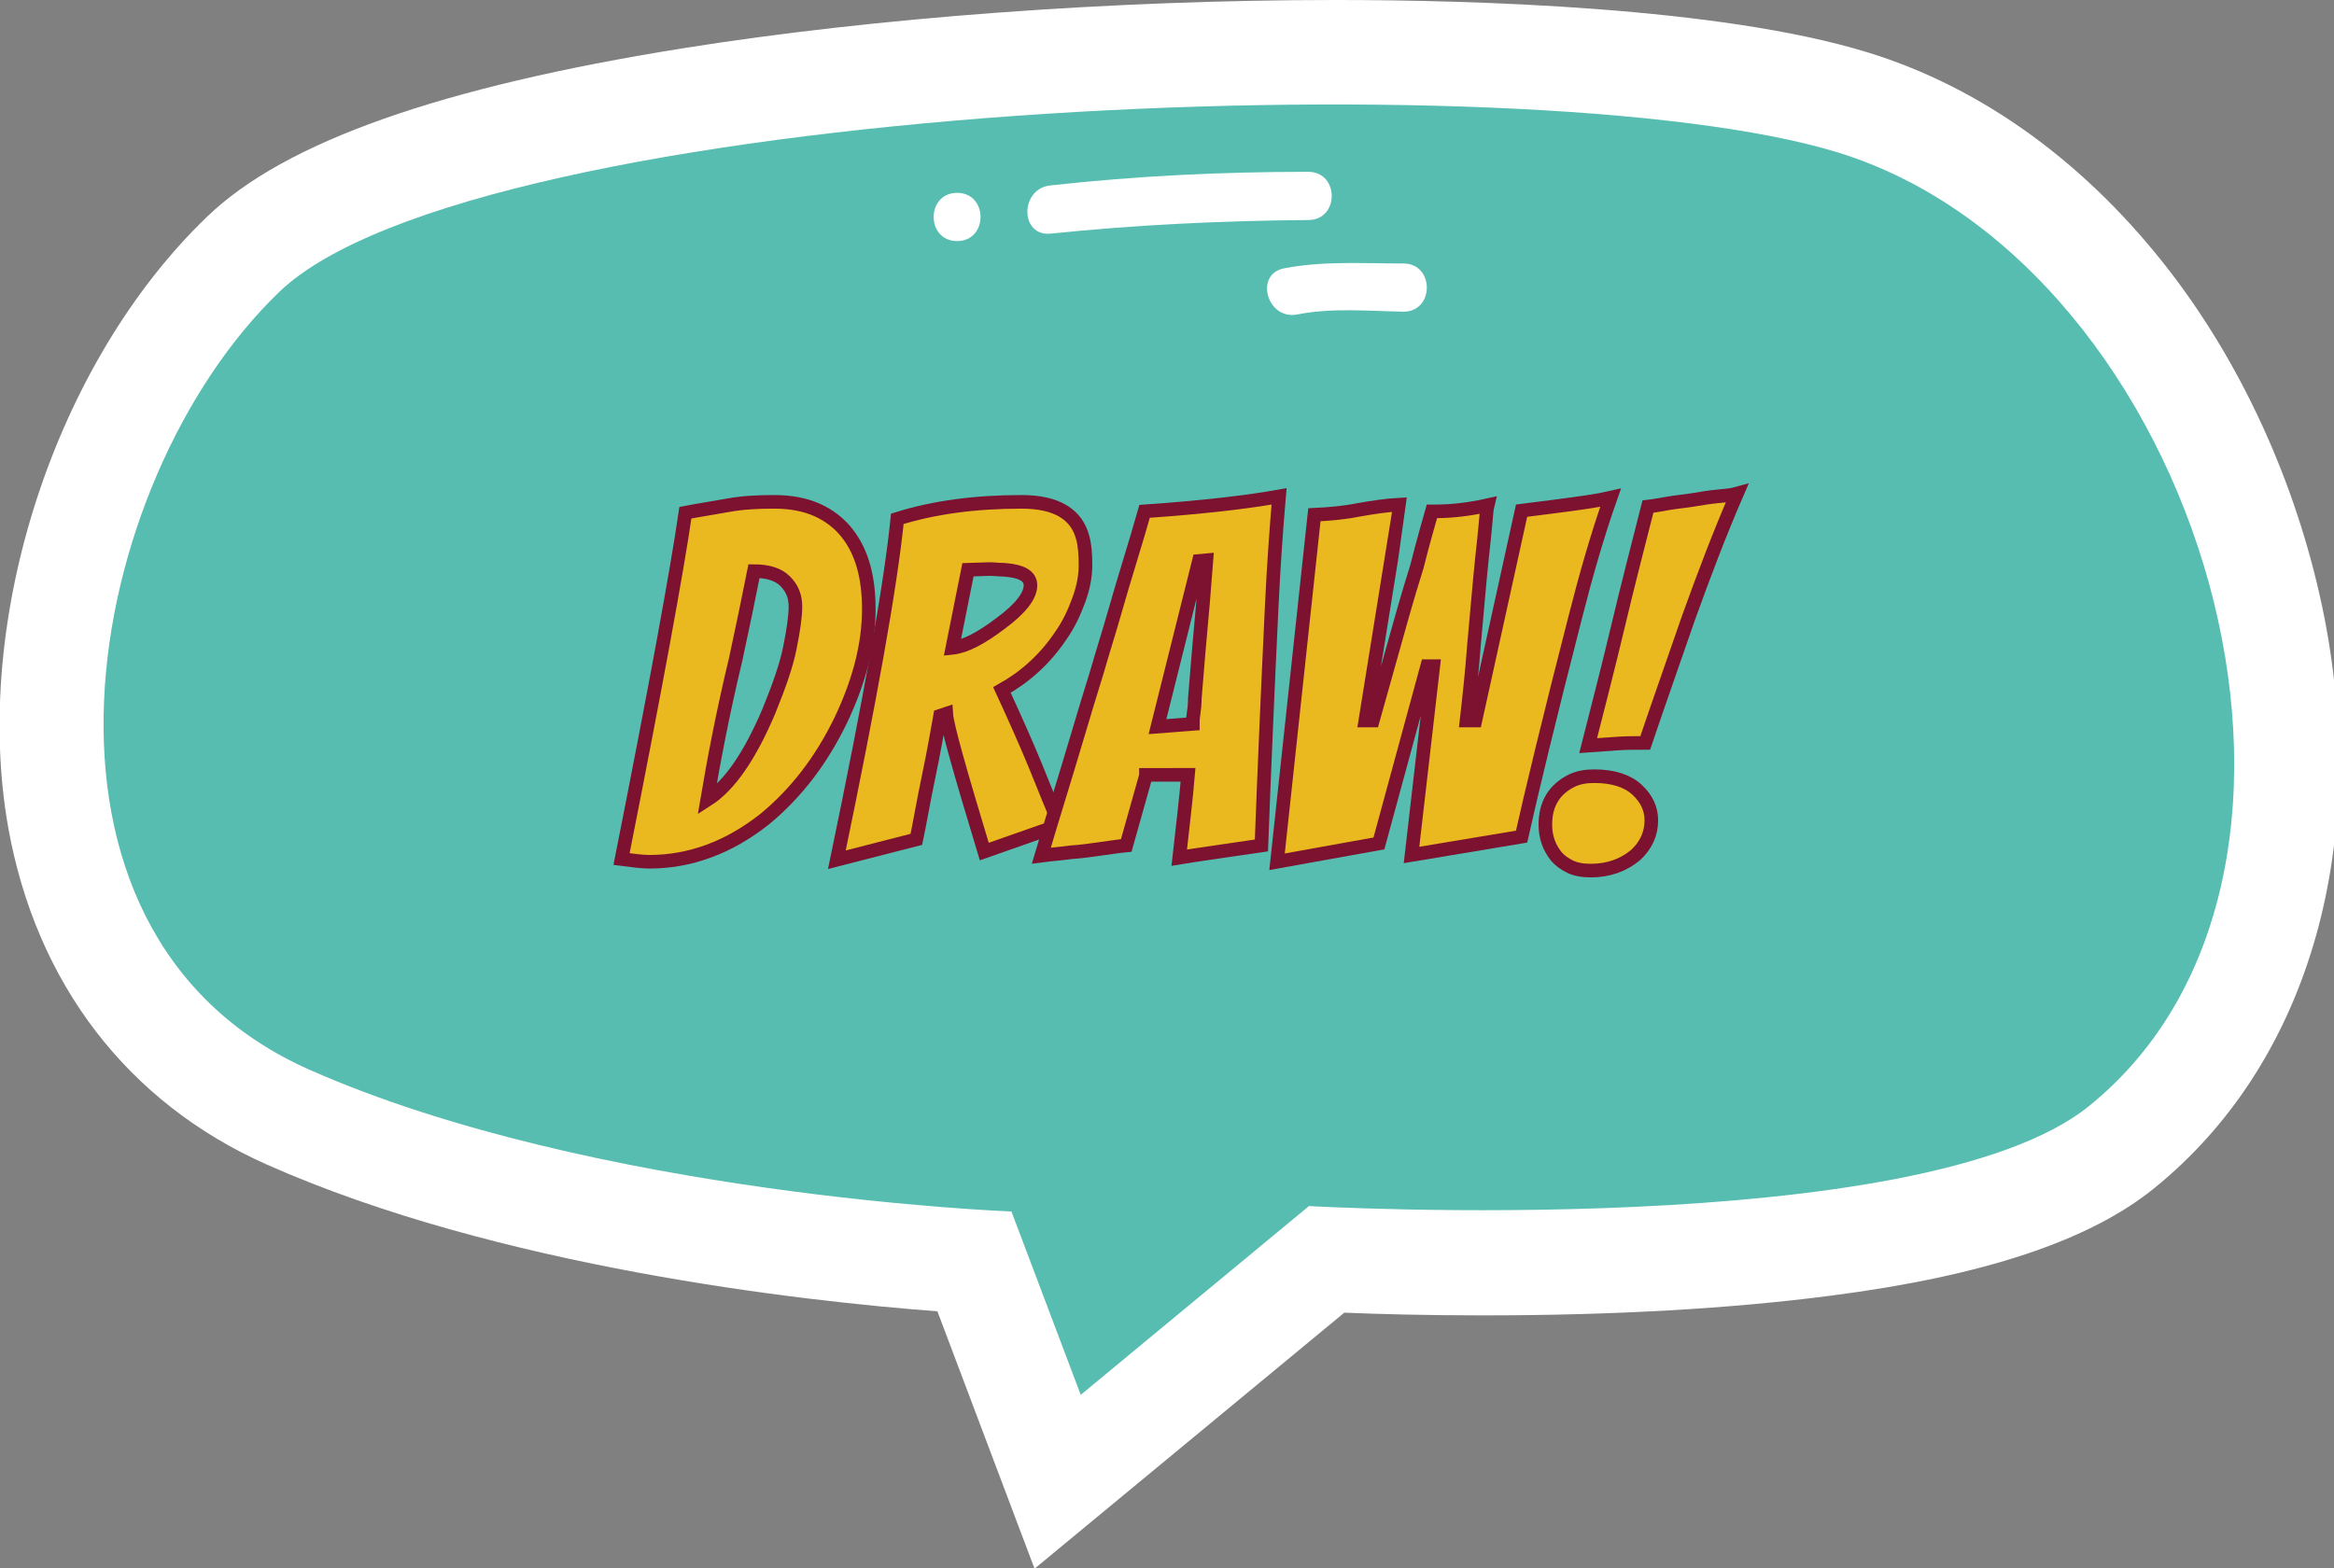 <?xml version="1.0" encoding="utf-8"?>
<!-- Generator: Adobe Illustrator 25.4.1, SVG Export Plug-In . SVG Version: 6.00 Build 0)  -->
<svg version="1.1" id="Layer_1" xmlns="http://www.w3.org/2000/svg" xmlns:xlink="http://www.w3.org/1999/xlink" x="0px" y="0px"
	 viewBox="0 0 343.6 230.9" style="enable-background:new 0 0 343.6 230.9;" xml:space="preserve">
<rect x="0" y="0" width="343.6" height="230.9" fill="#808080" stroke="none"/>
<style type="text/css">
	.st0{fill:#FFFFFF;}
	.st1{fill:#56BDB0;}
	.st2{fill:#EAB81F;stroke:#7C1130;stroke-width:2;stroke-miterlimit:10;}
</style>
<g>
	<path class="st0" d="M138,193.1c-19.9-1.5-64.7-6.5-98.7-21.6c-20.5-9.1-34-26.7-38.1-49.7c-5.4-30.6,6.9-68.4,29.3-89.9
		c11.4-11,34.4-19.1,70.1-24.8c28.2-4.5,63.2-7.1,96-7.1c19.9,0,56.5,1,78.3,7.7c17,5.2,32.5,16.5,44.8,32.6
		c11,14.4,18.9,32.4,22.5,50.7c6.7,34.5-2.7,65.9-25.1,84c-9.5,7.7-25.1,12.9-47.6,15.8c-14.6,1.9-31.8,2.9-51.2,2.9c0,0,0,0,0,0
		c-8.5,0-15.6-0.2-20.4-0.4l-45.6,37.7L138,193.1z"/>
	<g>
		<path class="st1" d="M270.4,22.4C224.9,8.5,70,15.2,41.1,43c-28.9,27.8-41.3,94.2,4.4,114.5c42,18.6,103.4,20.9,103.4,20.9
			l10.2,27l33.6-27.8c0,0,90.1,5.2,114.8-14.7C350.4,128.3,324.1,38.8,270.4,22.4z"/>
		<g>
			<path class="st0" d="M154.7,34.4c12.6-1.3,25.2-1.9,37.9-2c4.6,0,4.6-7.1,0-7.1c-12.7,0-25.3,0.6-37.9,2
				C150.1,27.7,150.1,34.9,154.7,34.4L154.7,34.4z"/>
		</g>
		<g>
			<path class="st0" d="M140.9,35.5c4.6,0,4.6-7.1,0-7.1C136.3,28.4,136.3,35.5,140.9,35.5L140.9,35.5z"/>
		</g>
		<g>
			<path class="st0" d="M191,46.3c5.1-1,10.4-0.5,15.6-0.4c4.6,0,4.6-7.1,0-7.1c-5.9,0-11.7-0.4-17.5,0.7
				C184.6,40.3,186.5,47.2,191,46.3L191,46.3z"/>
		</g>
		<g>
			<path class="st2" d="M91.5,126.5c5.1-25.7,8.2-42.7,9.4-51c2.1-0.4,4.1-0.7,6.3-1.1s4.4-0.5,6.8-0.5c2.4,0,4.5,0.4,6.3,1.2
				c1.8,0.8,3.3,2,4.4,3.4c2.2,2.8,3.2,6.5,3.2,11.2c0,5.2-1.4,10.6-4.1,16.3c-2.9,6-6.6,10.8-11.2,14.6c-5.3,4.2-11,6.3-17,6.3
				C94.5,126.9,93.1,126.7,91.5,126.5z M104.1,117.8c3.3-2.1,6.3-6.5,9.1-13.1c1.5-3.7,2.6-6.8,3.1-9.4c0.5-2.5,0.8-4.5,0.8-6
				c0-1.5-0.5-2.7-1.5-3.7c-1-1-2.5-1.5-4.6-1.5c-0.8,4-1.7,8.4-2.7,13C106.4,105,105.1,111.9,104.1,117.8z"/>
			<path class="st2" d="M144.9,125.4c-3.6-11.9-5.5-18.6-5.6-20.3l-0.9,0.3c-0.4,2.2-0.9,5.2-1.7,9c-0.8,3.8-1.3,6.9-1.8,9.2
				l-11.7,3c4.9-23.6,7.9-40.3,8.9-50.2c5.4-1.7,11.5-2.5,18.3-2.5c5.1,0,8.1,1.8,9,5.3c0.3,1.1,0.4,2.4,0.4,4c0,1.6-0.3,3.3-1,5.2
				c-0.7,1.9-1.5,3.6-2.7,5.3c-2.3,3.4-5.2,6-8.6,7.9c1.8,3.9,3.5,7.7,4.9,11.1c1.4,3.5,2.6,6.4,3.6,8.8L144.9,125.4z M145.6,83.8
				l-3.1,0.1l-2.3,11.5c1.9-0.2,4.2-1.4,7.1-3.6c3-2.2,4.4-4.1,4.4-5.6c0-1.4-1.3-2.1-3.9-2.3C147.1,83.9,146.4,83.8,145.6,83.8z"/>
			<path class="st2" d="M168.7,114.2l-2.9,10.3c-1.1,0.1-2.3,0.3-3.8,0.5c-1.4,0.2-2.8,0.4-4.3,0.5c-1.4,0.2-2.9,0.3-4.4,0.5
				c1.9-6.4,3.6-11.8,4.9-16.2c1.3-4.4,2.4-8,3.3-10.9c0.8-2.8,1.7-5.6,2.5-8.4c0.8-2.8,1.6-5.5,2.4-8.1s1.5-5,2.1-7.1
				c8.7-0.6,15.3-1.4,19.8-2.2c-0.4,4.6-0.8,10.1-1.1,16.5c-0.6,12.6-1.1,24.2-1.5,34.9c-1.4,0.2-2.8,0.4-4.1,0.6
				c-1.3,0.2-2.7,0.4-4.1,0.6c-1.4,0.2-2.7,0.4-3.9,0.6c0.5-4.5,1-8.6,1.3-12.2H168.7z M170.4,107l5.2-0.4c0-0.3,0-0.8,0.1-1.4
				c0.1-0.7,0.2-1.5,0.2-2.4c0.4-5,0.8-9.7,1.2-14l0.5-6.3l-1.1,0.1L170.4,107z"/>
			<path class="st2" d="M206.1,74.3c0,0.1-1.7,10.7-5.1,31.8h1.1c1.4-5,2.7-9.6,3.9-13.9s2.1-7.2,2.6-8.8c0.9-3.6,1.7-6.3,2.2-8.1
				h0.6c2.3,0,4.9-0.3,7.6-0.9c-0.1,0.4-0.2,1.3-0.3,2.6c-0.1,1.3-0.3,3-0.5,4.9c-0.2,1.9-0.4,4-0.6,6.3c-0.2,2.3-0.4,4.5-0.6,6.7
				c-0.3,4-0.7,7.7-1.1,11.2h1.3l6.8-30.9c1.6-0.2,3.2-0.4,4.7-0.6c3.9-0.5,6.7-0.9,8.4-1.3c-1.9,5.4-3.6,11.3-5.2,17.6
				c-3.8,14.8-6.4,25.6-7.9,32.3l-16.2,2.7l3.2-27.8h-0.9l-7.1,26.1l-15,2.7l5.5-51.1c2.2-0.1,4.4-0.3,6.4-0.7
				C202.2,74.7,204.1,74.4,206.1,74.3z"/>
			<path class="st2" d="M234.2,128.2c-1.3,0-2.3-0.2-3.1-0.6c-0.8-0.4-1.5-0.9-2-1.5c-1.1-1.4-1.6-2.9-1.6-4.7c0-3,1.3-5.2,4-6.5
				c0.9-0.4,1.9-0.6,3.2-0.6c2.8,0,4.9,0.7,6.3,2c1.4,1.3,2.1,2.8,2.1,4.5c0,2-0.8,3.7-2.3,5.1C239,127.4,236.8,128.2,234.2,128.2z
				 M255.7,72.7c-2.6,6-4.9,12.1-7.1,18.2c-2.1,6.1-4.3,12.3-6.4,18.5c-1.4,0-2.8,0-4.2,0.1c-1.4,0.1-2.8,0.2-4.2,0.3
				c1.5-5.9,3-11.7,4.4-17.6c1.4-5.9,2.9-11.7,4.4-17.6c0.9-0.1,1.9-0.3,3.1-0.5c1.2-0.2,2.4-0.3,3.6-0.5c1.2-0.2,2.4-0.4,3.5-0.5
				S255,72.9,255.7,72.7z"/>
		</g>
	</g>
</g>
</svg>
